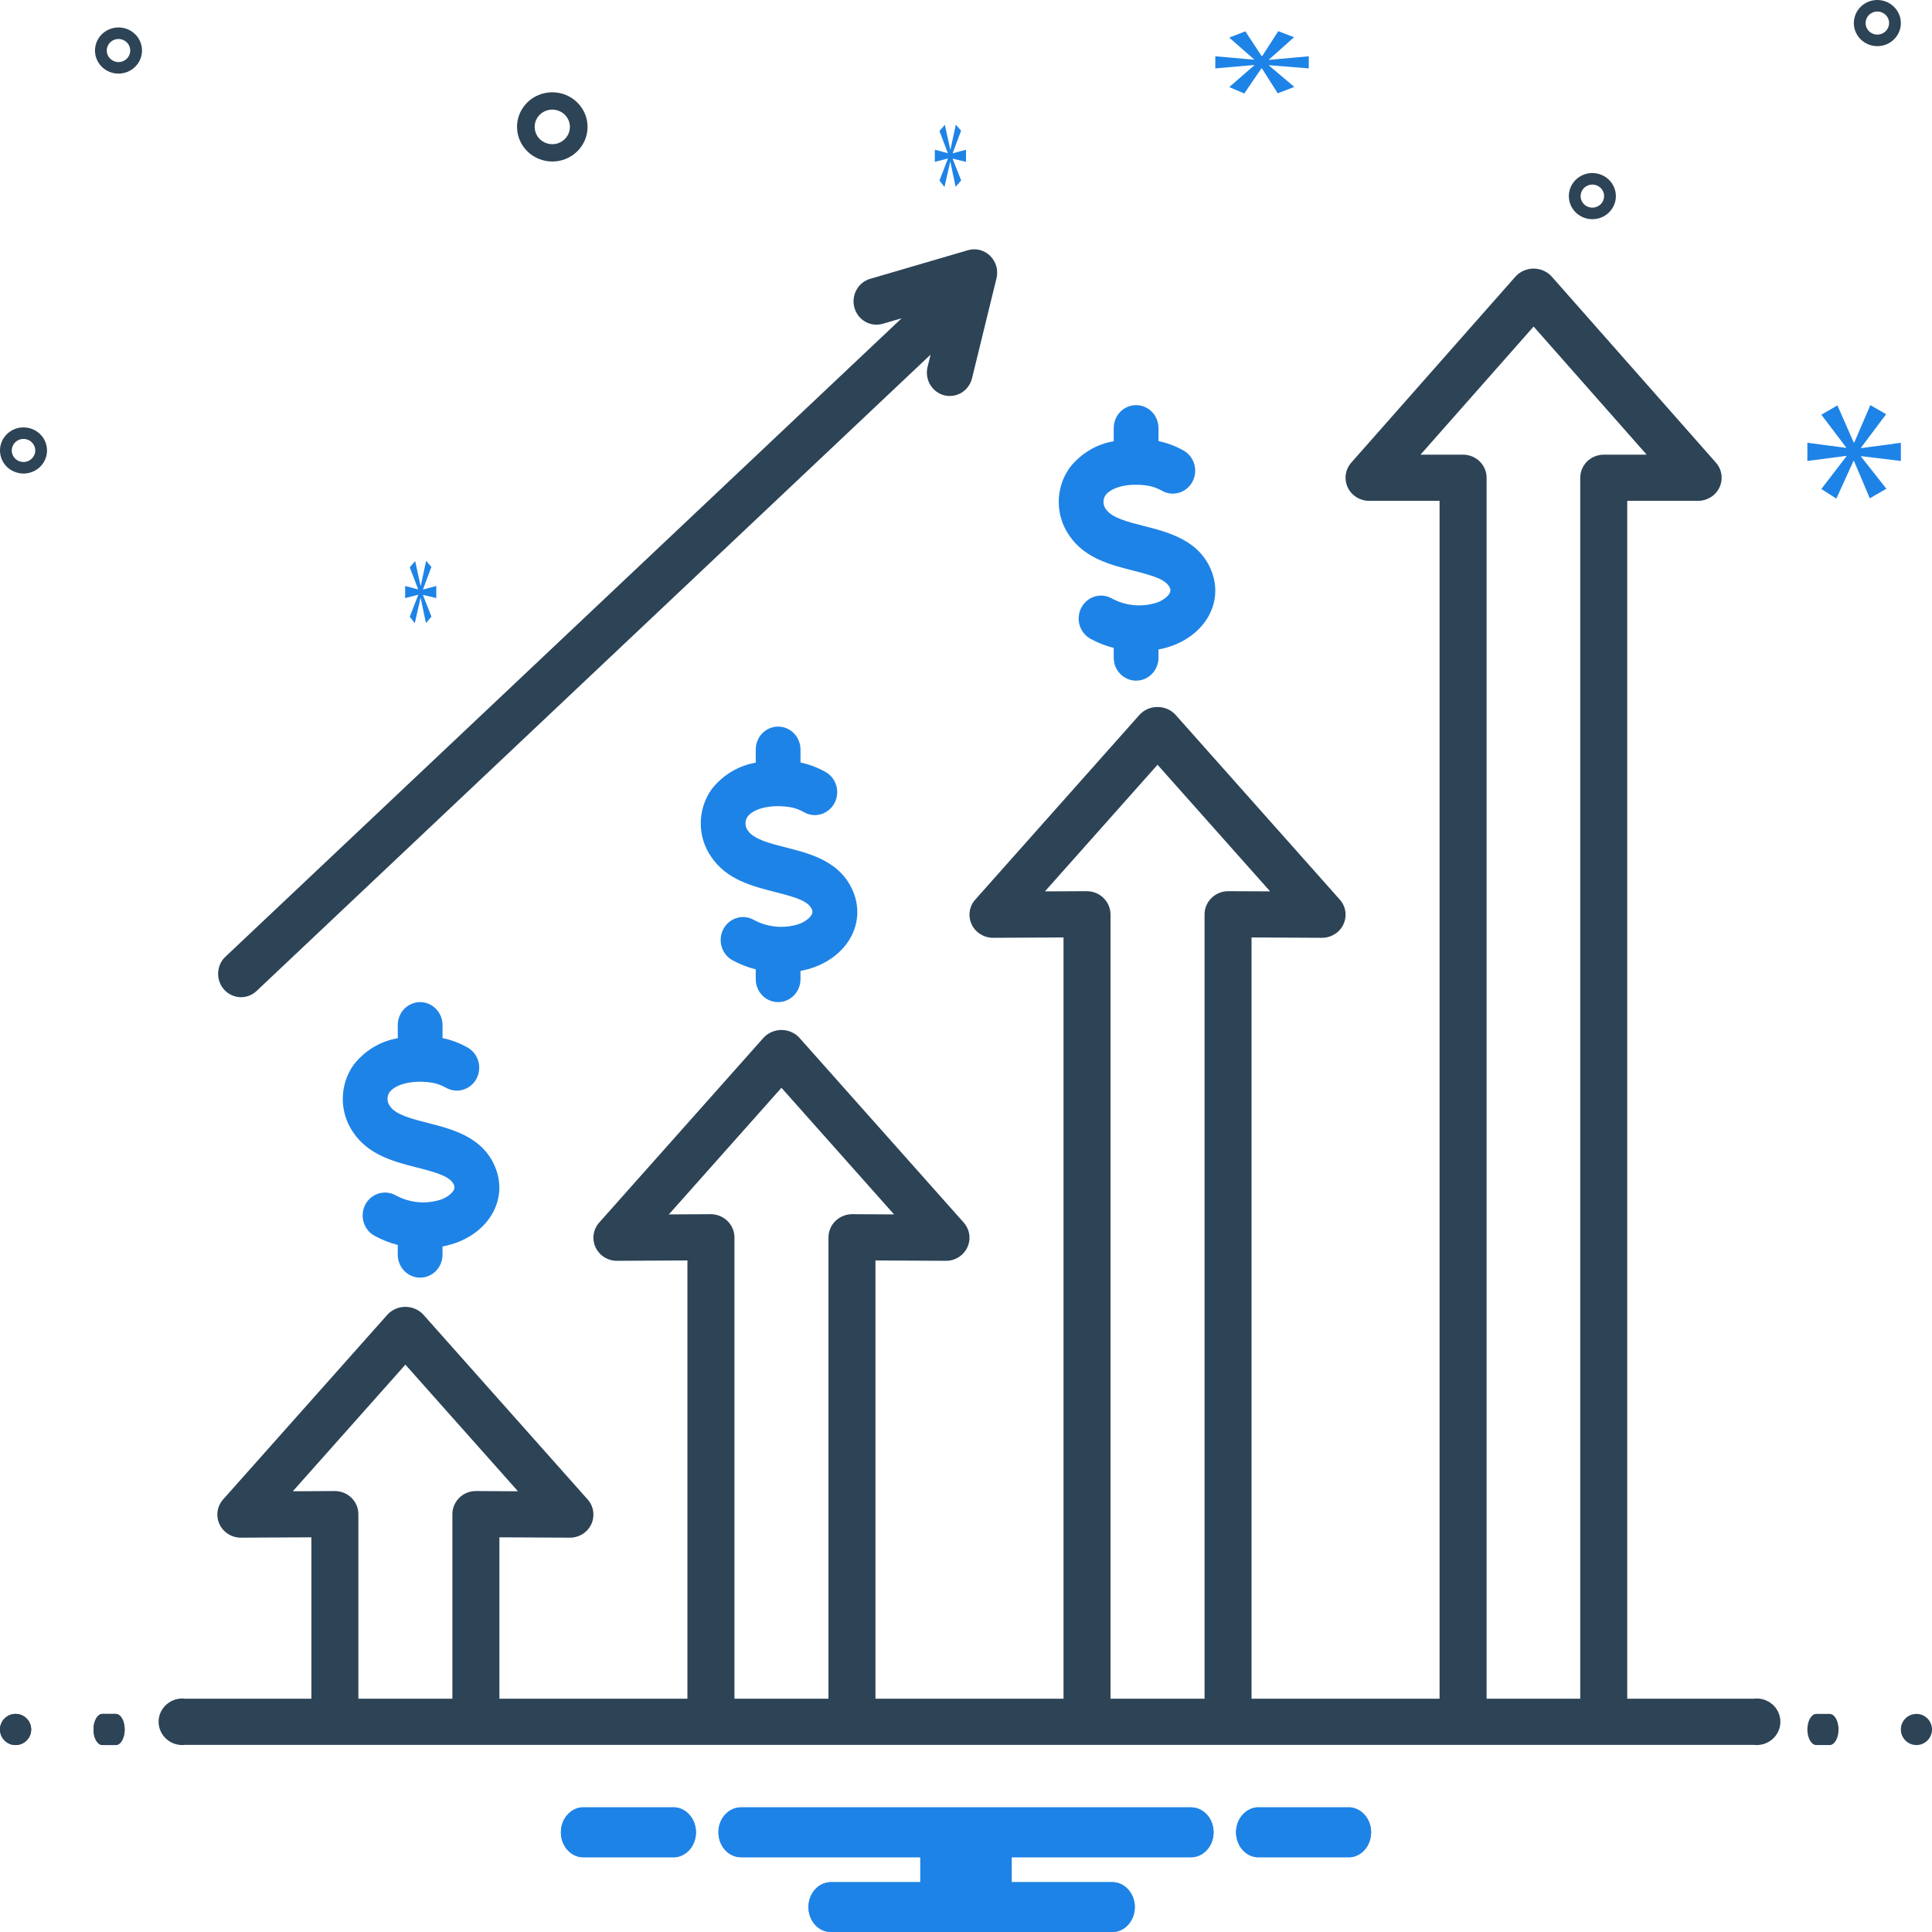 <svg width="59" height="59" viewBox="0 0 59 59" fill="none" xmlns="http://www.w3.org/2000/svg">
<path d="M12.83 39.017C13.011 39.017 13.185 38.944 13.313 38.812C13.441 38.681 13.514 38.502 13.514 38.316V38.065C13.666 38.037 13.816 37.995 13.961 37.941C14.971 37.555 15.473 36.623 15.153 35.722C14.797 34.734 13.837 34.489 13.065 34.293C12.585 34.171 12.088 34.045 11.912 33.785C11.865 33.726 11.838 33.652 11.834 33.575C11.831 33.497 11.852 33.421 11.894 33.357C12.087 33.094 12.638 32.971 13.206 33.066C13.351 33.092 13.49 33.143 13.618 33.217C13.696 33.261 13.783 33.29 13.872 33.301C13.961 33.312 14.051 33.304 14.138 33.279C14.224 33.254 14.305 33.212 14.375 33.155C14.446 33.098 14.505 33.027 14.548 32.947C14.592 32.866 14.62 32.778 14.63 32.686C14.641 32.594 14.633 32.502 14.609 32.413C14.584 32.324 14.543 32.242 14.487 32.169C14.431 32.097 14.362 32.037 14.284 31.992C14.043 31.855 13.783 31.757 13.514 31.701V31.304C13.514 31.118 13.441 30.94 13.313 30.808C13.185 30.677 13.011 30.603 12.83 30.603C12.649 30.603 12.475 30.677 12.347 30.808C12.219 30.94 12.147 31.118 12.147 31.304V31.706C11.617 31.795 11.138 32.083 10.802 32.514C10.587 32.814 10.47 33.177 10.468 33.549C10.466 33.922 10.579 34.285 10.791 34.588C11.261 35.279 12.045 35.479 12.736 35.655C13.377 35.818 13.773 35.936 13.87 36.205C13.929 36.371 13.68 36.552 13.486 36.626C13.256 36.704 13.013 36.733 12.771 36.712C12.53 36.69 12.295 36.619 12.081 36.502C12.002 36.458 11.915 36.431 11.826 36.422C11.737 36.413 11.646 36.422 11.56 36.448C11.475 36.475 11.395 36.518 11.325 36.577C11.255 36.635 11.198 36.707 11.155 36.788C11.113 36.869 11.086 36.958 11.078 37.05C11.069 37.142 11.078 37.234 11.104 37.323C11.13 37.411 11.172 37.493 11.229 37.564C11.286 37.636 11.356 37.694 11.435 37.738C11.661 37.861 11.899 37.955 12.147 38.018V38.316C12.147 38.502 12.219 38.681 12.347 38.812C12.475 38.944 12.649 39.017 12.83 39.017ZM23.762 30.603C23.944 30.603 24.117 30.529 24.245 30.398C24.374 30.266 24.446 30.088 24.446 29.902V29.651C24.598 29.622 24.748 29.581 24.894 29.526C25.903 29.141 26.405 28.209 26.085 27.308C25.729 26.319 24.769 26.075 23.997 25.879C23.517 25.757 23.02 25.631 22.845 25.371C22.797 25.311 22.77 25.237 22.767 25.16C22.763 25.083 22.784 25.007 22.826 24.943C23.019 24.679 23.57 24.556 24.138 24.651C24.283 24.677 24.422 24.728 24.55 24.802C24.628 24.847 24.715 24.876 24.804 24.887C24.893 24.898 24.983 24.89 25.07 24.865C25.156 24.84 25.237 24.798 25.307 24.741C25.378 24.683 25.437 24.613 25.48 24.532C25.524 24.452 25.552 24.363 25.562 24.272C25.573 24.18 25.566 24.087 25.541 23.999C25.516 23.91 25.475 23.827 25.419 23.755C25.363 23.683 25.294 23.623 25.216 23.578C24.975 23.441 24.715 23.342 24.446 23.286V22.89C24.446 22.704 24.374 22.526 24.245 22.394C24.117 22.263 23.944 22.189 23.762 22.189C23.581 22.189 23.407 22.263 23.279 22.394C23.151 22.526 23.079 22.704 23.079 22.89V23.291C22.549 23.381 22.07 23.669 21.734 24.1C21.519 24.4 21.402 24.762 21.4 25.135C21.398 25.508 21.511 25.871 21.724 26.173C22.193 26.865 22.977 27.064 23.669 27.24C24.309 27.403 24.706 27.522 24.802 27.791C24.861 27.957 24.612 28.137 24.418 28.212C24.188 28.29 23.945 28.319 23.703 28.297C23.462 28.276 23.227 28.205 23.013 28.088C22.854 28 22.667 27.981 22.494 28.035C22.32 28.089 22.175 28.211 22.089 28.375C22.004 28.539 21.985 28.73 22.037 28.908C22.089 29.086 22.208 29.235 22.367 29.324C22.593 29.446 22.832 29.54 23.079 29.603V29.902C23.079 30.088 23.151 30.266 23.279 30.398C23.407 30.529 23.581 30.603 23.762 30.603ZM34.601 17.424C35.241 17.587 35.638 17.705 35.734 17.974C35.793 18.14 35.544 18.321 35.35 18.395C35.12 18.473 34.877 18.502 34.635 18.481C34.394 18.459 34.159 18.388 33.945 18.271C33.786 18.183 33.599 18.165 33.426 18.218C33.252 18.272 33.107 18.395 33.022 18.558C32.936 18.722 32.917 18.914 32.969 19.092C33.022 19.269 33.14 19.419 33.3 19.507C33.525 19.63 33.764 19.724 34.011 19.787V20.085C34.011 20.271 34.083 20.45 34.211 20.581C34.339 20.712 34.513 20.786 34.694 20.786C34.876 20.786 35.049 20.712 35.178 20.581C35.306 20.45 35.378 20.271 35.378 20.085V19.834C35.53 19.806 35.68 19.764 35.826 19.71C36.835 19.324 37.337 18.392 37.017 17.491C36.661 16.503 35.701 16.258 34.929 16.062C34.449 15.94 33.953 15.814 33.777 15.555C33.729 15.495 33.702 15.421 33.699 15.343C33.695 15.266 33.716 15.19 33.758 15.126C33.951 14.863 34.502 14.739 35.07 14.835C35.215 14.861 35.354 14.912 35.482 14.986C35.56 15.03 35.647 15.059 35.736 15.07C35.825 15.081 35.915 15.073 36.002 15.048C36.088 15.023 36.169 14.981 36.239 14.924C36.31 14.867 36.369 14.796 36.412 14.716C36.456 14.635 36.484 14.546 36.495 14.455C36.505 14.363 36.498 14.271 36.473 14.182C36.449 14.093 36.407 14.011 36.351 13.938C36.296 13.866 36.227 13.806 36.148 13.761C35.907 13.624 35.648 13.526 35.378 13.47V13.073C35.378 12.887 35.306 12.709 35.178 12.577C35.049 12.446 34.876 12.372 34.694 12.372C34.513 12.372 34.339 12.446 34.211 12.577C34.083 12.709 34.011 12.887 34.011 13.073V13.475C33.481 13.564 33.002 13.852 32.666 14.283C32.451 14.583 32.334 14.946 32.332 15.318C32.33 15.691 32.443 16.054 32.656 16.357C33.125 17.048 33.909 17.248 34.601 17.424Z" fill="#1E83E6"/>
<path d="M7.361 30.452C7.537 30.453 7.707 30.385 7.836 30.262L28.418 10.83L28.325 11.21C28.281 11.393 28.31 11.587 28.406 11.748C28.502 11.909 28.656 12.026 28.835 12.072C29.015 12.117 29.205 12.088 29.364 11.992C29.522 11.895 29.637 11.738 29.683 11.556L30.431 8.5C30.461 8.378 30.458 8.251 30.425 8.13C30.391 8.01 30.326 7.901 30.238 7.814C30.15 7.727 30.04 7.665 29.921 7.634C29.802 7.604 29.677 7.606 29.559 7.641L26.573 8.515C26.485 8.541 26.402 8.584 26.33 8.642C26.258 8.701 26.198 8.773 26.154 8.855C26.109 8.937 26.081 9.027 26.07 9.12C26.06 9.214 26.067 9.308 26.093 9.398C26.118 9.489 26.161 9.573 26.218 9.646C26.275 9.72 26.346 9.781 26.427 9.826C26.507 9.872 26.596 9.9 26.687 9.911C26.779 9.921 26.871 9.913 26.959 9.887L27.535 9.719L6.886 29.215C6.782 29.312 6.71 29.439 6.679 29.579C6.647 29.719 6.658 29.865 6.709 29.999C6.761 30.132 6.85 30.247 6.966 30.328C7.083 30.409 7.22 30.452 7.361 30.452Z" fill="#2D4356"/>
<path d="M0.476 53.291C0.739 53.291 0.952 53.078 0.952 52.816C0.952 52.553 0.739 52.34 0.476 52.34C0.213 52.34 0 52.553 0 52.816C0 53.078 0.213 53.291 0.476 53.291Z" fill="#2D4356"/>
<path d="M3.535 52.34H3.127C3.055 52.34 2.986 52.39 2.935 52.479C2.884 52.568 2.855 52.69 2.855 52.816C2.855 52.942 2.884 53.063 2.935 53.152C2.986 53.241 3.055 53.291 3.127 53.291H3.535C3.607 53.291 3.676 53.241 3.727 53.152C3.778 53.063 3.807 52.942 3.807 52.816C3.807 52.69 3.778 52.568 3.727 52.479C3.676 52.39 3.607 52.34 3.535 52.34Z" fill="#2D4356"/>
<path d="M41.237 55.194H38.382C38.209 55.21 38.048 55.297 37.93 55.438C37.813 55.579 37.747 55.764 37.747 55.956C37.747 56.148 37.813 56.333 37.93 56.474C38.048 56.615 38.209 56.702 38.382 56.717H41.237C41.409 56.702 41.571 56.615 41.688 56.474C41.806 56.333 41.871 56.148 41.871 55.956C41.871 55.764 41.806 55.579 41.688 55.438C41.571 55.297 41.409 55.21 41.237 55.194ZM20.618 55.194H17.763C17.59 55.21 17.429 55.297 17.312 55.438C17.194 55.579 17.129 55.764 17.129 55.956C17.129 56.148 17.194 56.333 17.312 56.474C17.429 56.615 17.59 56.702 17.763 56.717H20.618C20.791 56.702 20.952 56.615 21.07 56.474C21.187 56.333 21.253 56.148 21.253 55.956C21.253 55.764 21.187 55.579 21.07 55.438C20.952 55.297 20.791 55.21 20.618 55.194ZM36.373 55.194H22.627C22.445 55.194 22.27 55.275 22.141 55.417C22.012 55.56 21.94 55.754 21.94 55.956C21.94 56.157 22.012 56.351 22.141 56.494C22.27 56.637 22.445 56.717 22.627 56.717H28.105V57.478H25.376C25.194 57.478 25.019 57.558 24.89 57.701C24.761 57.844 24.689 58.038 24.689 58.239C24.689 58.441 24.761 58.635 24.89 58.778C25.019 58.921 25.194 59.001 25.376 59.001H33.967C34.15 59.001 34.324 58.921 34.453 58.778C34.582 58.635 34.655 58.441 34.655 58.239C34.655 58.038 34.582 57.844 34.453 57.701C34.324 57.558 34.15 57.478 33.967 57.478H30.895V56.717H36.373C36.555 56.717 36.73 56.637 36.859 56.494C36.988 56.351 37.06 56.157 37.06 55.956C37.06 55.754 36.988 55.56 36.859 55.417C36.73 55.275 36.555 55.194 36.373 55.194Z" fill="#1E83E6"/>
<path d="M0.476 53.291C0.739 53.291 0.952 53.078 0.952 52.816C0.952 52.553 0.739 52.34 0.476 52.34C0.213 52.34 0 52.553 0 52.816C0 53.078 0.213 53.291 0.476 53.291Z" fill="#2D4356"/>
<path d="M3.535 52.34H3.127C3.055 52.34 2.986 52.39 2.935 52.479C2.884 52.568 2.855 52.69 2.855 52.816C2.855 52.942 2.884 53.063 2.935 53.152C2.986 53.241 3.055 53.291 3.127 53.291H3.535C3.607 53.291 3.676 53.241 3.727 53.152C3.778 53.063 3.807 52.942 3.807 52.816C3.807 52.69 3.778 52.568 3.727 52.479C3.676 52.39 3.607 52.34 3.535 52.34Z" fill="#2D4356"/>
<path d="M41.237 55.194H38.382C38.209 55.21 38.048 55.297 37.93 55.438C37.813 55.579 37.747 55.764 37.747 55.956C37.747 56.148 37.813 56.333 37.93 56.474C38.048 56.615 38.209 56.702 38.382 56.717H41.237C41.409 56.702 41.571 56.615 41.688 56.474C41.806 56.333 41.871 56.148 41.871 55.956C41.871 55.764 41.806 55.579 41.688 55.438C41.571 55.297 41.409 55.21 41.237 55.194ZM20.618 55.194H17.763C17.59 55.21 17.429 55.297 17.312 55.438C17.194 55.579 17.129 55.764 17.129 55.956C17.129 56.148 17.194 56.333 17.312 56.474C17.429 56.615 17.59 56.702 17.763 56.717H20.618C20.791 56.702 20.952 56.615 21.07 56.474C21.187 56.333 21.253 56.148 21.253 55.956C21.253 55.764 21.187 55.579 21.07 55.438C20.952 55.297 20.791 55.21 20.618 55.194ZM36.373 55.194H22.627C22.445 55.194 22.27 55.275 22.141 55.417C22.012 55.56 21.94 55.754 21.94 55.956C21.94 56.157 22.012 56.351 22.141 56.494C22.27 56.637 22.445 56.717 22.627 56.717H28.105V57.478H25.376C25.194 57.478 25.019 57.558 24.89 57.701C24.761 57.844 24.689 58.038 24.689 58.239C24.689 58.441 24.761 58.635 24.89 58.778C25.019 58.921 25.194 59.001 25.376 59.001H33.967C34.15 59.001 34.324 58.921 34.453 58.778C34.582 58.635 34.655 58.441 34.655 58.239C34.655 58.038 34.582 57.844 34.453 57.701C34.324 57.558 34.15 57.478 33.967 57.478H30.895V56.717H36.373C36.555 56.717 36.73 56.637 36.859 56.494C36.988 56.351 37.06 56.157 37.06 55.956C37.06 55.754 36.988 55.56 36.859 55.417C36.73 55.275 36.555 55.194 36.373 55.194Z" fill="#1E83E6"/>
<path d="M55.874 52.34H55.466C55.394 52.34 55.325 52.39 55.274 52.479C55.223 52.568 55.194 52.69 55.194 52.816C55.194 52.942 55.223 53.063 55.274 53.152C55.325 53.241 55.394 53.291 55.466 53.291H55.874C55.946 53.291 56.015 53.241 56.066 53.152C56.117 53.063 56.146 52.942 56.146 52.816C56.146 52.69 56.117 52.568 56.066 52.479C56.015 52.39 55.946 52.34 55.874 52.34Z" fill="#2D4356"/>
<path d="M58.525 53.291C58.787 53.291 59 53.078 59 52.816C59 52.553 58.787 52.34 58.525 52.34C58.262 52.34 58.049 52.553 58.049 52.816C58.049 53.078 58.262 53.291 58.525 53.291Z" fill="#2D4356"/>
<path d="M53.552 51.876H49.693V15.294H51.858C51.996 15.294 52.13 15.255 52.246 15.182C52.362 15.109 52.454 15.005 52.511 14.882C52.568 14.76 52.588 14.623 52.569 14.489C52.549 14.356 52.491 14.23 52.401 14.128L47.376 8.434C47.307 8.361 47.223 8.303 47.129 8.263C47.036 8.223 46.935 8.202 46.834 8.202C46.732 8.202 46.631 8.223 46.538 8.263C46.444 8.303 46.36 8.361 46.291 8.434L41.266 14.128C41.176 14.23 41.118 14.356 41.098 14.489C41.079 14.623 41.099 14.76 41.156 14.882C41.213 15.005 41.305 15.109 41.421 15.182C41.537 15.255 41.671 15.294 41.809 15.294H43.962V51.876H38.22V28.628L40.37 28.639H40.373C40.511 28.639 40.646 28.599 40.762 28.526C40.878 28.453 40.97 28.349 41.027 28.225C41.084 28.102 41.103 27.965 41.084 27.832C41.064 27.698 41.005 27.572 40.914 27.471L35.89 21.819C35.82 21.747 35.736 21.689 35.644 21.649C35.55 21.61 35.45 21.59 35.349 21.59C35.248 21.59 35.147 21.61 35.054 21.649C34.961 21.689 34.877 21.747 34.808 21.819L29.784 27.471C29.693 27.572 29.634 27.698 29.614 27.832C29.594 27.965 29.614 28.102 29.671 28.225C29.728 28.349 29.82 28.453 29.936 28.526C30.052 28.599 30.187 28.639 30.324 28.639H30.328L32.478 28.628V51.876H26.735V38.492L28.885 38.503H28.889C29.027 38.503 29.162 38.464 29.277 38.391C29.393 38.317 29.485 38.213 29.542 38.09C29.599 37.967 29.619 37.83 29.599 37.696C29.579 37.562 29.52 37.437 29.43 37.335L24.405 31.684C24.336 31.611 24.252 31.553 24.159 31.514C24.066 31.474 23.966 31.454 23.864 31.454C23.763 31.454 23.663 31.474 23.57 31.514C23.477 31.553 23.393 31.611 23.324 31.684L18.299 37.335C18.209 37.437 18.15 37.562 18.13 37.696C18.11 37.83 18.13 37.967 18.186 38.09C18.244 38.213 18.335 38.317 18.451 38.391C18.567 38.464 18.702 38.503 18.84 38.503H18.843L20.993 38.492V51.876H15.251V46.947L17.401 46.958H17.404C17.542 46.958 17.677 46.919 17.793 46.846C17.909 46.772 18.001 46.668 18.058 46.545C18.115 46.422 18.134 46.285 18.114 46.151C18.095 46.017 18.036 45.892 17.945 45.79L12.921 40.139C12.851 40.066 12.767 40.008 12.674 39.969C12.581 39.929 12.481 39.909 12.38 39.909C12.278 39.909 12.178 39.929 12.085 39.969C11.992 40.008 11.908 40.066 11.839 40.139L6.814 45.79C6.724 45.892 6.665 46.017 6.645 46.151C6.625 46.285 6.645 46.422 6.702 46.545C6.759 46.668 6.851 46.772 6.967 46.846C7.083 46.919 7.217 46.958 7.355 46.958H7.359L9.509 46.947V51.876H5.661C5.559 51.862 5.455 51.871 5.356 51.9C5.258 51.93 5.167 51.98 5.09 52.046C5.012 52.113 4.95 52.195 4.908 52.287C4.865 52.379 4.843 52.479 4.843 52.58C4.843 52.681 4.865 52.781 4.908 52.873C4.95 52.965 5.012 53.047 5.09 53.114C5.167 53.181 5.258 53.231 5.356 53.26C5.455 53.289 5.559 53.298 5.661 53.285H53.552C53.654 53.298 53.758 53.289 53.857 53.26C53.955 53.231 54.046 53.181 54.124 53.114C54.201 53.047 54.263 52.965 54.306 52.873C54.348 52.781 54.37 52.681 54.37 52.58C54.37 52.479 54.348 52.379 54.306 52.287C54.263 52.195 54.201 52.113 54.124 52.046C54.046 51.98 53.955 51.93 53.857 51.9C53.758 51.871 53.654 51.862 53.552 51.876ZM10.944 51.876V46.239C10.944 46.052 10.868 45.873 10.734 45.741C10.599 45.609 10.417 45.534 10.226 45.534H10.223L8.942 45.541L12.38 41.674L15.818 45.541L14.537 45.534C14.442 45.533 14.348 45.55 14.261 45.586C14.173 45.621 14.094 45.673 14.027 45.739C13.96 45.805 13.907 45.883 13.87 45.968C13.834 46.054 13.815 46.146 13.815 46.239V51.876H10.944ZM22.429 51.876V37.784C22.427 37.597 22.35 37.418 22.215 37.286C22.08 37.155 21.898 37.08 21.707 37.079L20.426 37.086L23.864 33.219L27.303 37.086C27.303 37.086 26.021 37.079 26.018 37.079C25.828 37.081 25.646 37.156 25.512 37.288C25.378 37.419 25.302 37.597 25.3 37.784V51.876H22.429ZM33.913 51.876V27.919C33.911 27.733 33.834 27.554 33.699 27.422C33.565 27.291 33.382 27.216 33.192 27.215L31.911 27.221L35.349 23.354L38.787 27.221C38.787 27.221 37.506 27.215 37.502 27.215C37.312 27.217 37.131 27.291 36.997 27.423C36.863 27.555 36.786 27.733 36.785 27.919V51.876H33.913ZM45.398 51.876V14.59C45.398 14.403 45.322 14.224 45.188 14.091C45.053 13.959 44.87 13.885 44.68 13.885H43.38L46.834 9.972L50.287 13.885H48.976C48.785 13.885 48.603 13.959 48.468 14.091C48.334 14.224 48.258 14.403 48.258 14.59V51.876H45.398ZM16.866 4.932C17.079 4.932 17.287 4.87 17.464 4.754C17.641 4.638 17.779 4.473 17.861 4.28C17.942 4.087 17.963 3.874 17.922 3.669C17.88 3.464 17.778 3.276 17.627 3.128C17.477 2.98 17.285 2.879 17.076 2.839C16.867 2.798 16.651 2.819 16.454 2.899C16.257 2.979 16.089 3.114 15.971 3.288C15.852 3.462 15.789 3.666 15.789 3.875C15.79 4.155 15.903 4.424 16.105 4.622C16.307 4.82 16.581 4.932 16.866 4.932ZM16.866 3.347C16.972 3.347 17.076 3.378 17.165 3.436C17.254 3.494 17.323 3.576 17.363 3.673C17.404 3.77 17.415 3.876 17.394 3.978C17.373 4.081 17.322 4.175 17.247 4.249C17.171 4.323 17.075 4.373 16.971 4.394C16.866 4.414 16.758 4.403 16.66 4.363C16.562 4.323 16.477 4.256 16.418 4.169C16.359 4.082 16.328 3.98 16.328 3.875C16.328 3.735 16.384 3.601 16.485 3.502C16.586 3.403 16.723 3.347 16.866 3.347ZM57.331 0C57.189 0 57.05 0.041 56.932 0.119C56.814 0.196 56.722 0.306 56.668 0.435C56.614 0.564 56.599 0.705 56.627 0.842C56.655 0.979 56.723 1.104 56.824 1.203C56.924 1.301 57.052 1.368 57.191 1.396C57.33 1.423 57.475 1.409 57.606 1.356C57.737 1.302 57.849 1.212 57.928 1.096C58.007 0.98 58.049 0.844 58.049 0.705C58.049 0.518 57.973 0.339 57.838 0.207C57.704 0.075 57.521 0 57.331 0ZM57.331 1.057C57.26 1.057 57.191 1.036 57.132 0.998C57.073 0.959 57.027 0.904 56.999 0.839C56.972 0.775 56.965 0.704 56.979 0.636C56.993 0.568 57.027 0.505 57.077 0.455C57.127 0.406 57.191 0.373 57.261 0.359C57.331 0.345 57.403 0.352 57.468 0.379C57.534 0.406 57.59 0.451 57.63 0.509C57.669 0.567 57.69 0.635 57.69 0.705C57.69 0.798 57.652 0.888 57.585 0.954C57.517 1.02 57.426 1.057 57.331 1.057ZM0.718 13.052C0.576 13.052 0.437 13.093 0.319 13.171C0.201 13.248 0.109 13.358 0.055 13.487C0 13.616 -0.014 13.757 0.014 13.894C0.041 14.03 0.11 14.156 0.21 14.255C0.311 14.353 0.439 14.42 0.578 14.447C0.717 14.475 0.861 14.461 0.992 14.407C1.124 14.354 1.236 14.264 1.315 14.148C1.393 14.032 1.436 13.896 1.436 13.756C1.435 13.57 1.36 13.39 1.225 13.258C1.091 13.126 0.908 13.052 0.718 13.052ZM0.718 14.109C0.647 14.109 0.577 14.088 0.518 14.049C0.459 14.011 0.413 13.956 0.386 13.891C0.359 13.827 0.352 13.756 0.366 13.688C0.38 13.619 0.414 13.556 0.464 13.507C0.514 13.458 0.578 13.424 0.648 13.411C0.717 13.397 0.79 13.404 0.855 13.431C0.921 13.457 0.977 13.503 1.016 13.561C1.056 13.619 1.077 13.687 1.077 13.756C1.077 13.85 1.039 13.939 0.971 14.005C0.904 14.071 0.813 14.109 0.718 14.109ZM48.628 5.284C48.486 5.284 48.347 5.326 48.229 5.403C48.111 5.481 48.019 5.591 47.965 5.719C47.91 5.848 47.896 5.99 47.924 6.126C47.952 6.263 48.02 6.389 48.12 6.487C48.221 6.586 48.349 6.653 48.488 6.68C48.627 6.707 48.772 6.693 48.903 6.64C49.034 6.587 49.146 6.496 49.225 6.38C49.304 6.265 49.346 6.128 49.346 5.989C49.346 5.802 49.27 5.623 49.135 5.491C49.001 5.359 48.818 5.285 48.628 5.284ZM48.628 6.341C48.557 6.341 48.488 6.321 48.428 6.282C48.37 6.243 48.324 6.188 48.296 6.124C48.269 6.059 48.262 5.989 48.276 5.92C48.29 5.852 48.324 5.789 48.374 5.74C48.424 5.691 48.488 5.657 48.558 5.644C48.627 5.63 48.7 5.637 48.765 5.664C48.831 5.69 48.887 5.735 48.926 5.793C48.966 5.851 48.987 5.919 48.987 5.989C48.987 6.082 48.949 6.172 48.882 6.238C48.814 6.304 48.723 6.341 48.628 6.341ZM4.337 1.543C4.337 1.404 4.295 1.268 4.216 1.152C4.137 1.036 4.025 0.946 3.894 0.892C3.762 0.839 3.618 0.825 3.479 0.852C3.34 0.88 3.212 0.947 3.111 1.045C3.011 1.144 2.943 1.269 2.915 1.406C2.887 1.543 2.901 1.684 2.956 1.813C3.01 1.942 3.102 2.052 3.22 2.129C3.338 2.207 3.477 2.248 3.619 2.248C3.809 2.248 3.992 2.174 4.126 2.041C4.261 1.909 4.336 1.73 4.337 1.543ZM3.26 1.543C3.26 1.474 3.281 1.406 3.32 1.348C3.36 1.29 3.416 1.245 3.481 1.218C3.547 1.191 3.619 1.184 3.689 1.198C3.758 1.211 3.822 1.245 3.873 1.294C3.923 1.344 3.957 1.406 3.971 1.475C3.985 1.543 3.978 1.614 3.95 1.678C3.923 1.743 3.877 1.798 3.818 1.836C3.759 1.875 3.69 1.896 3.619 1.896C3.524 1.896 3.432 1.858 3.365 1.792C3.298 1.726 3.26 1.637 3.26 1.543Z" fill="#2D4356"/>
<path d="M29.095 4.671L29.35 3.992L29.189 3.807L29.025 4.568H29.02L28.854 3.812L28.69 4.002L28.942 4.666V4.677L28.548 4.573V4.943L28.945 4.84V4.851L28.69 5.514L28.843 5.71L29.017 4.943H29.023L29.183 5.705L29.352 5.509L29.095 4.856V4.845L29.5 4.943V4.573L29.095 4.682V4.671Z" fill="#1E83E6"/>
<path d="M12.769 18.173L12.514 18.836L12.667 19.032L12.841 18.265H12.847L13.008 19.027L13.176 18.831L12.919 18.178V18.167L13.324 18.265V17.895L12.919 18.004V17.993L13.174 17.314L13.013 17.129L12.85 17.89H12.844L12.678 17.134L12.514 17.325L12.766 17.988V17.999L12.372 17.895V18.265L12.769 18.162V18.173Z" fill="#1E83E6"/>
<path d="M58.049 14.077V13.522L56.835 13.685V13.668L57.599 12.649L57.117 12.372L56.626 13.514H56.61L56.112 12.38L55.621 12.665L56.377 13.661V13.677L55.194 13.522V14.077L56.385 13.921V13.938L55.621 14.933L56.079 15.227L56.602 14.077H56.618L57.1 15.218L57.607 14.925L56.835 13.946V13.93L58.049 14.077Z" fill="#1E83E6"/>
<path d="M38.754 1.817L39.519 1.137L39.036 0.952L38.545 1.713H38.529L38.031 0.957L37.539 1.148L38.296 1.812V1.822L37.113 1.719V2.089L38.303 1.985V1.996L37.539 2.659L37.998 2.855L38.521 2.089H38.537L39.02 2.85L39.526 2.654L38.754 2.002V1.991L39.968 2.089V1.719L38.754 1.828V1.817Z" fill="#1E83E6"/>
</svg>
